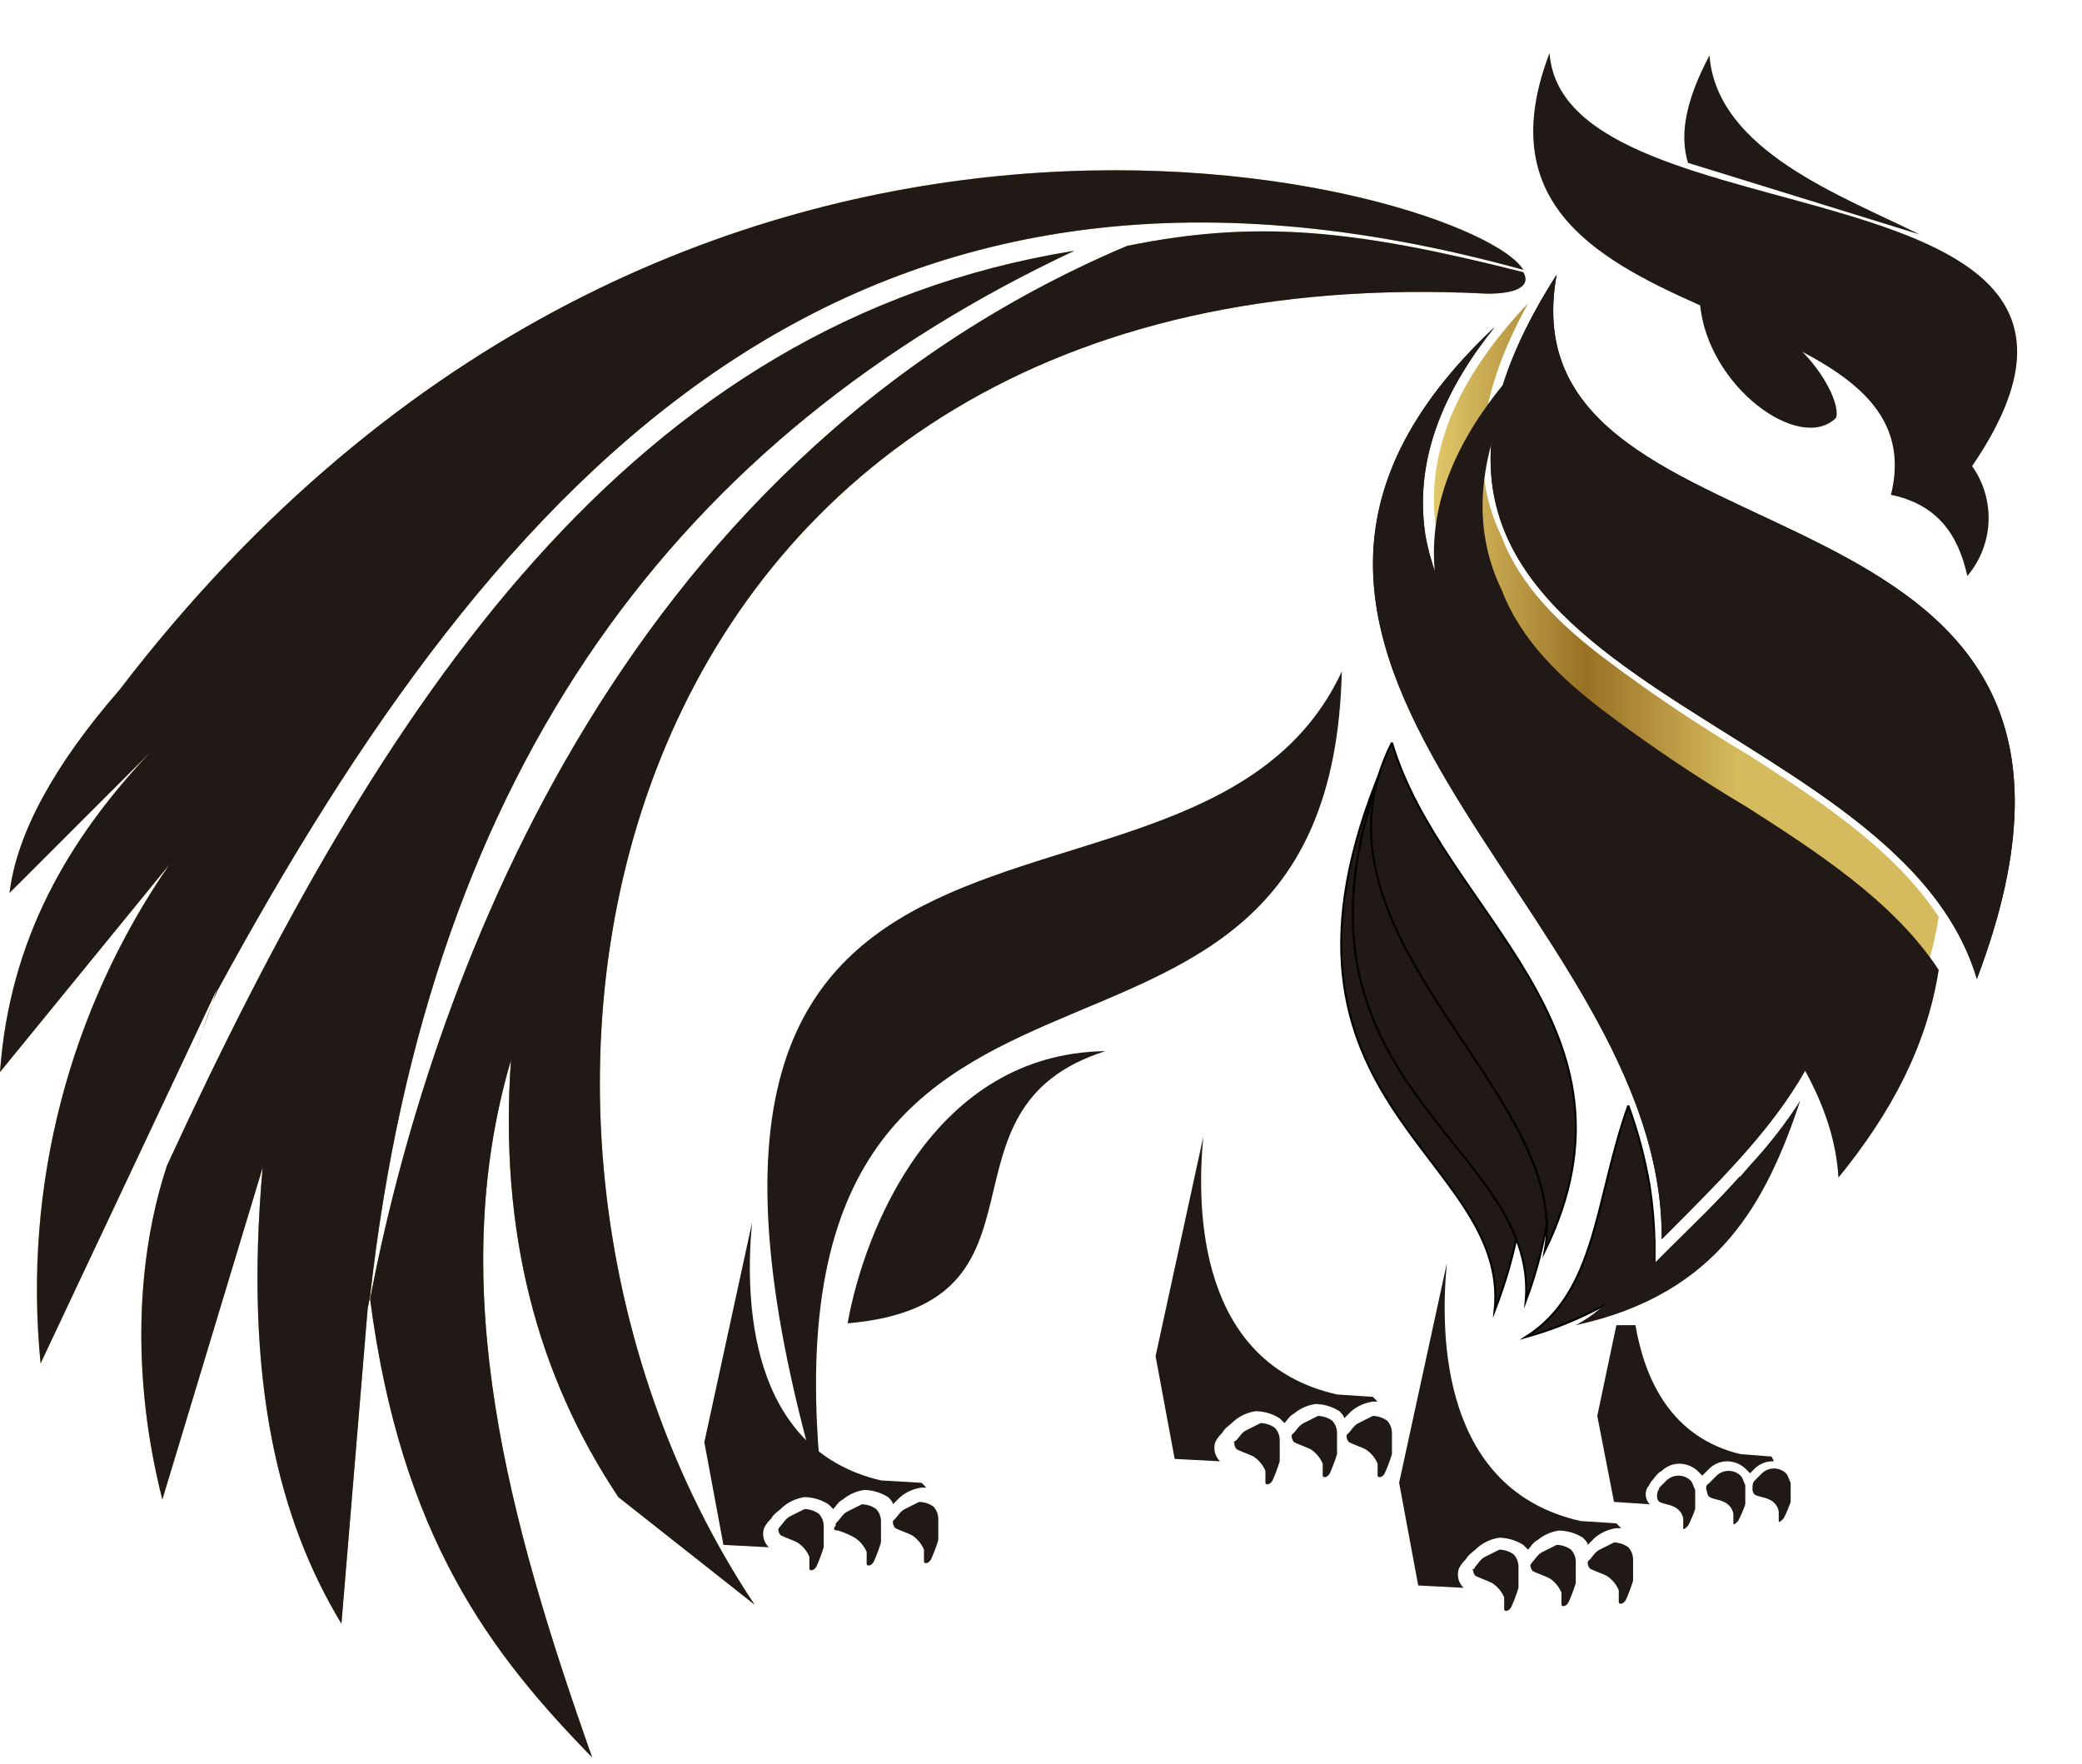 <svg width="157" height="133" viewBox="0 0 157 133" fill="none" xmlns="http://www.w3.org/2000/svg">
<path fill-rule="evenodd" clip-rule="evenodd" d="M122.789 83.359C120.268 90.381 120.447 97.402 115.047 100.823C121.759 98.955 127.534 94.654 131.247 88.759C129.627 90.559 127.826 92.359 126.026 94.159L124.766 95.419V93.619C124.735 92.232 124.615 90.849 124.406 89.478C124.058 87.392 123.515 85.343 122.786 83.357" fill="#211915"/>
<path d="M122.789 83.359C120.268 90.381 120.447 97.402 115.047 100.823C121.759 98.955 127.534 94.654 131.247 88.759C129.627 90.559 127.826 92.359 126.026 94.159L124.766 95.419V93.619C124.735 92.232 124.615 90.849 124.406 89.478C124.058 87.392 123.515 85.343 122.786 83.357" stroke="black" stroke-width="0.15" stroke-miterlimit="10"/>
<path fill-rule="evenodd" clip-rule="evenodd" d="M124.769 92.899C123.329 95.96 121.528 98.48 118.828 99.921C129.628 97.58 133.228 90.559 135.752 82.997C134.638 84.726 133.372 86.352 131.971 87.858C130.171 90.019 128.01 91.999 126.03 93.979L124.77 95.239V93.439C124.77 93.259 124.77 93.079 124.77 92.899" fill="#211915"/>
<path fill-rule="evenodd" clip-rule="evenodd" d="M14.763 79.218C15.303 77.778 15.663 76.337 16.383 74.718C37.628 35.649 64.094 6.302 114.866 20.345C111.266 14.223 51.312 -3.241 9 52.032C4.139 57.613 1.258 62.832 0.718 67.332L11.343 56.713C5.221 63.194 0.72 70.756 0 80.838L12.783 65.175C5.185 76.171 1.74 89.507 3.061 102.807L16.384 74.537L14.763 79.218ZM27.906 97.762L27.726 98.662L25.746 122.428C21.065 114.686 18.364 104.244 19.805 88.04L12.243 113.066C9.902 103.884 10.263 94.882 12.603 87.86C28.807 52.752 47.531 24.307 81.019 18.907C51.492 32.767 32.408 57.433 27.907 97.762H27.906ZM112.166 22.144C45.73 18.723 31.866 83.358 56.893 120.987L46.631 112.887C40.51 103.705 37.631 92.902 38.531 79.939C33.49 97.039 38.351 114.687 44.652 132.511C37.09 124.769 30.252 115.947 27.908 97.943C32.229 75.438 45.908 35.108 84.981 18.543C94.703 16.563 102.081 17.283 114.868 20.523C115.407 21.425 114.687 22.145 112.166 22.145V22.144Z" fill="url(#paint0_linear_105_38)"/>
<path fill-rule="evenodd" clip-rule="evenodd" d="M14.763 79.218C15.303 77.778 15.663 76.337 16.383 74.718C37.628 35.649 64.094 6.302 114.866 20.345C111.266 14.223 51.312 -3.241 9 52.032C4.139 57.613 1.258 62.832 0.718 67.332L11.343 56.713C5.221 63.194 0.72 70.756 0 80.838L12.783 65.175C5.185 76.171 1.74 89.507 3.061 102.807L16.384 74.537L14.763 79.218ZM27.906 97.762L27.726 98.662L25.746 122.428C21.065 114.686 18.364 104.244 19.805 88.04L12.243 113.066C9.902 103.884 10.263 94.882 12.603 87.86C28.807 52.752 47.531 24.307 81.019 18.907C51.492 32.767 32.408 57.433 27.907 97.762H27.906ZM112.166 22.144C45.73 18.723 31.866 83.358 56.893 120.987L46.631 112.887C40.51 103.705 37.631 92.902 38.531 79.939C33.49 97.039 38.351 114.687 44.652 132.511C37.09 124.769 30.252 115.947 27.908 97.943C32.229 75.438 45.908 35.108 84.981 18.543C94.703 16.563 102.081 17.283 114.868 20.523C115.407 21.425 114.687 22.145 112.166 22.145V22.144Z" fill="#211915"/>
<path fill-rule="evenodd" clip-rule="evenodd" d="M56.712 92.182L53.112 108.746L54.552 116.488L57.973 116.668C57.784 116.486 57.65 116.254 57.587 116C57.523 115.745 57.532 115.478 57.613 115.228C57.748 114.957 57.931 114.713 58.153 114.508C58.333 114.148 58.693 113.968 59.053 113.608C59.515 113.222 60.077 112.972 60.673 112.888C61.311 112.899 61.934 113.086 62.473 113.428L62.833 113.788C63.013 113.608 63.193 113.248 63.553 113.068C64.015 112.682 64.576 112.432 65.173 112.348C65.811 112.359 66.434 112.546 66.973 112.888C67.153 113.068 67.333 113.248 67.333 113.428L67.873 112.888C68.335 112.502 68.897 112.252 69.493 112.168H69.853L69.493 111.808L66.432 111.628C56.353 109.282 56.173 97.763 56.712 92.182Z" fill="#211915"/>
<path fill-rule="evenodd" clip-rule="evenodd" d="M104.785 56.533C92.902 83.179 113.967 86.78 112.707 98.843C119.549 81.199 109.646 68.776 104.785 56.533Z" fill="#211915" stroke="black" stroke-width="0.15" stroke-miterlimit="10"/>
<path fill-rule="evenodd" clip-rule="evenodd" d="M104.785 56.533C94.522 81.559 116.127 85.88 115.052 98.123C121.714 80.299 109.652 68.776 104.79 56.533" fill="#211915"/>
<path d="M104.785 56.533C94.522 81.559 116.127 85.88 115.052 98.123C121.714 80.299 109.652 68.776 104.79 56.533" stroke="black" stroke-width="0.15" stroke-miterlimit="10"/>
<path fill-rule="evenodd" clip-rule="evenodd" d="M104.964 55.993C97.582 70.576 118.647 82.459 116.487 94.342C124.769 77.418 108.745 68.776 104.964 55.993" fill="#211915"/>
<path d="M104.964 55.993C97.582 70.576 118.647 82.459 116.487 94.342C124.769 77.418 108.745 68.776 104.964 55.993" stroke="black" stroke-width="0.15" stroke-miterlimit="10"/>
<path fill-rule="evenodd" clip-rule="evenodd" d="M112.706 24.666C86.24 49.512 125.489 68.416 125.306 93.442C130.347 88.401 134.128 84.62 136.649 79.759C135.56 77.165 134.105 74.74 132.328 72.559C129.325 68.864 126.077 65.376 122.606 62.117C119.196 58.853 116.009 55.364 113.064 51.675C110.543 48.254 108.203 44.475 107.483 40.332C106.583 34.391 109.103 29.169 112.704 24.668L112.706 24.666ZM115.765 22.147L115.585 22.327L115.765 22.147Z" fill="#211915"/>
<path d="M112.706 24.666C86.24 49.512 125.489 68.416 125.306 93.442C130.347 88.401 134.128 84.62 136.649 79.759C135.56 77.165 134.105 74.74 132.328 72.559C129.325 68.864 126.077 65.376 122.606 62.117C119.196 58.853 116.009 55.364 113.064 51.675C110.543 48.254 108.203 44.475 107.483 40.332C106.583 34.391 109.103 29.169 112.704 24.668L112.706 24.666ZM115.765 22.147L115.585 22.327L115.765 22.147Z" fill="#211915"/>
<path fill-rule="evenodd" clip-rule="evenodd" d="M115.227 22.865C90.741 48.791 137.372 63.194 138.633 84.799C142.594 79.938 145.295 74.899 146.195 69.135C142.774 63.914 136.833 60.135 131.795 56.892C127.998 54.641 124.331 52.176 120.812 49.51C117.751 47.169 114.691 44.289 113.25 40.51C110.369 34.569 112.17 28.447 115.23 22.866" fill="url(#paint1_linear_105_38)"/>
<g filter="url(#filter0_d_105_38)">
<path d="M115.227 22.865C90.741 48.791 137.372 63.194 138.633 84.799C142.594 79.938 145.295 74.899 146.195 69.135C142.774 63.914 136.833 60.135 131.795 56.892C127.998 54.641 124.331 52.176 120.812 49.51C117.751 47.169 114.691 44.289 113.25 40.51C110.369 34.569 112.17 28.447 115.23 22.866" fill="#211915"/>
</g>
<path fill-rule="evenodd" clip-rule="evenodd" d="M117.388 20.705C97.583 51.672 142.772 52.572 149.072 73.817C164.372 33.488 113.064 44.47 117.385 20.705" fill="#211915"/>
<path d="M117.388 20.705C97.583 51.672 142.772 52.572 149.072 73.817C164.372 33.488 113.064 44.47 117.385 20.705" fill="#211915"/>
<g filter="url(#filter1_d_105_38)">
<path d="M148.354 39.429C147.634 36.188 146.013 34.029 142.593 33.308C146.554 17.284 108.385 22.145 116.847 0C117.927 14.763 164.918 7.382 148.714 31.147C149.582 32.372 150.017 33.85 149.952 35.35C149.887 36.849 149.325 38.284 148.354 39.429" fill="#211915"/>
</g>
<g filter="url(#filter2_d_105_38)">
<path fill-rule="evenodd" clip-rule="evenodd" d="M128.91 0.18C127.29 3.241 126.569 5.941 127.29 8.28L144.754 13.68C138.993 10.799 129.454 7.38 128.91 0.18" fill="#211915"/>
</g>
<path fill-rule="evenodd" clip-rule="evenodd" d="M128.19 22.865C135.39 23.405 138.99 30.065 138.452 31.507C135.752 34.207 128.73 29.166 128.19 22.865Z" fill="#211915"/>
<g filter="url(#filter3_d_105_38)">
<path fill-rule="evenodd" clip-rule="evenodd" d="M101.184 46.631C90.201 70.216 43.751 47.891 62.115 109.286C55.993 58.514 100.284 84.8 101.184 46.631Z" fill="#211915"/>
</g>
<path fill-rule="evenodd" clip-rule="evenodd" d="M63.194 114.686C63.374 114.506 63.554 114.146 63.914 113.966L64.994 113.426C65.382 113.435 65.758 113.56 66.074 113.786C66.299 114.032 66.427 114.352 66.434 114.686V116.306C66.284 116.797 66.104 117.278 65.894 117.746C65.714 118.106 65.354 118.106 65.354 117.926V117.026C65.168 116.584 64.855 116.208 64.454 115.946C64.054 115.722 63.632 115.541 63.194 115.406C62.834 115.406 62.834 115.226 63.014 115.046C63.014 114.866 63.014 114.866 63.194 114.686V114.686ZM67.515 114.506C67.695 114.326 67.875 113.966 68.235 113.786L69.315 113.246C69.703 113.255 70.079 113.38 70.395 113.606C70.62 113.852 70.748 114.172 70.755 114.506V116.126C70.605 116.617 70.425 117.098 70.215 117.566C70.035 117.926 69.675 117.926 69.675 117.746V116.846C69.49 116.404 69.176 116.028 68.775 115.766C68.415 115.586 67.875 115.406 67.515 115.226C67.447 115.155 67.395 115.07 67.364 114.976C67.333 114.883 67.323 114.784 67.335 114.686L67.515 114.506ZM58.873 115.046C59.053 114.866 59.233 114.506 59.593 114.326L60.673 113.786C61.061 113.795 61.437 113.92 61.753 114.146C61.978 114.392 62.106 114.712 62.113 115.046V116.666C61.963 117.157 61.783 117.638 61.573 118.106C61.393 118.466 61.033 118.466 61.033 118.286V117.386C60.847 116.944 60.534 116.568 60.133 116.306C59.773 116.126 59.233 115.946 58.873 115.766C58.805 115.695 58.753 115.61 58.722 115.516C58.691 115.423 58.681 115.324 58.693 115.226C58.694 115.407 58.694 115.226 58.874 115.046H58.873Z" fill="#211915"/>
<g filter="url(#filter4_d_105_38)">
<path fill-rule="evenodd" clip-rule="evenodd" d="M83.36 75.258C70.397 75.438 65.175 88.758 63.915 95.783C80.479 94.343 69.676 79.583 83.36 75.258" fill="#211915"/>
</g>
<path fill-rule="evenodd" clip-rule="evenodd" d="M90.74 85.7L87.14 102.264L88.58 110.006L92.001 110.186C91.812 110.004 91.678 109.772 91.615 109.518C91.551 109.263 91.56 108.996 91.641 108.746C91.776 108.475 91.959 108.231 92.181 108.026C92.361 107.666 92.721 107.486 93.081 107.126C93.543 106.74 94.105 106.49 94.701 106.406C95.339 106.417 95.962 106.604 96.501 106.946L96.861 107.306C97.041 107.126 97.221 106.766 97.581 106.586C98.043 106.2 98.605 105.95 99.201 105.866C99.839 105.877 100.462 106.064 101.001 106.406C101.181 106.586 101.361 106.766 101.361 106.946L101.901 106.406C102.363 106.02 102.924 105.77 103.521 105.686H103.881L103.521 105.326L100.821 105.146C90.381 102.8 90.201 91.281 90.74 85.7Z" fill="#211915"/>
<path fill-rule="evenodd" clip-rule="evenodd" d="M109.105 95.242L105.505 111.806L106.945 119.548L110.366 119.728C110.177 119.546 110.043 119.314 109.979 119.06C109.916 118.805 109.925 118.538 110.006 118.288C110.141 118.017 110.324 117.773 110.546 117.568C110.726 117.208 111.086 117.028 111.446 116.668C111.908 116.282 112.47 116.032 113.066 115.948C113.704 115.959 114.327 116.146 114.866 116.488L115.226 116.848C115.406 116.668 115.586 116.308 115.946 116.128C116.408 115.742 116.97 115.492 117.566 115.408C118.204 115.419 118.827 115.606 119.366 115.948C119.546 116.128 119.726 116.308 119.726 116.488L120.266 115.948C120.728 115.562 121.289 115.312 121.886 115.228H122.246L121.886 114.868L119.186 114.688C108.746 112.342 108.566 100.823 109.105 95.242Z" fill="#211915"/>
<path fill-rule="evenodd" clip-rule="evenodd" d="M115.587 117.747C115.767 117.567 115.947 117.207 116.307 117.027L117.387 116.487C117.775 116.496 118.151 116.621 118.467 116.847C118.692 117.093 118.82 117.413 118.827 117.747V119.367C118.677 119.858 118.497 120.339 118.287 120.807C118.107 121.167 117.747 121.167 117.747 120.987V120.087C117.562 119.645 117.248 119.269 116.847 119.007C116.487 118.827 115.947 118.647 115.587 118.467C115.519 118.396 115.467 118.311 115.436 118.217C115.405 118.124 115.395 118.025 115.407 117.927C115.407 118.107 115.407 117.927 115.587 117.747V117.747ZM119.908 117.567C120.088 117.387 120.268 117.027 120.628 116.847L121.708 116.307C122.096 116.316 122.472 116.441 122.788 116.667C123.013 116.913 123.141 117.233 123.148 117.567V119.187C122.998 119.678 122.818 120.159 122.608 120.627C122.428 120.987 122.068 120.987 122.068 120.807V119.907C121.883 119.465 121.569 119.089 121.168 118.827C120.808 118.647 120.268 118.467 119.908 118.287C119.84 118.216 119.788 118.131 119.757 118.037C119.726 117.944 119.716 117.845 119.728 117.747L119.908 117.567ZM111.266 118.107C111.446 117.927 111.626 117.567 111.986 117.387L113.066 116.847C113.454 116.856 113.83 116.981 114.146 117.207C114.371 117.453 114.499 117.773 114.506 118.107V119.727C114.356 120.218 114.176 120.699 113.966 121.167C113.786 121.527 113.426 121.527 113.426 121.347V120.447C113.241 120.005 112.927 119.629 112.526 119.367C112.166 119.187 111.626 119.007 111.266 118.827C111.198 118.756 111.146 118.671 111.115 118.577C111.084 118.484 111.074 118.385 111.086 118.287C110.906 118.468 111.086 118.468 111.266 118.107V118.107Z" fill="#211915"/>
<path fill-rule="evenodd" clip-rule="evenodd" d="M121.888 99.923L120.448 106.765L121.708 113.247L124.408 113.427C124.247 113.264 124.142 113.054 124.11 112.827C124.077 112.6 124.119 112.368 124.228 112.167C124.408 111.987 124.408 111.807 124.588 111.627C124.768 111.447 124.948 111.087 125.308 110.907C125.649 110.58 126.096 110.388 126.568 110.367C127.1 110.353 127.617 110.546 128.008 110.907L128.368 111.267L128.908 110.727C129.249 110.4 129.696 110.208 130.168 110.187C130.7 110.173 131.217 110.366 131.608 110.727L131.968 111.087L132.328 110.727C132.669 110.4 133.116 110.208 133.588 110.187H133.768L133.588 109.827L131.247 109.647C126.026 108.387 124.047 104.066 123.325 99.925L121.888 99.923Z" fill="#211915"/>
<path fill-rule="evenodd" clip-rule="evenodd" d="M128.91 111.806L129.45 111.266C129.693 111.035 130.015 110.906 130.35 110.906C130.685 110.906 131.007 111.035 131.25 111.266C131.43 111.446 131.43 111.626 131.61 111.986V113.426C131.463 113.859 131.283 114.281 131.07 114.686C130.89 114.866 130.71 115.046 130.71 114.866V114.146C130.675 113.948 130.591 113.761 130.465 113.604C130.339 113.447 130.176 113.324 129.99 113.246C129.63 113.066 129.27 113.066 128.91 112.886C128.807 112.793 128.743 112.664 128.73 112.526C128.55 111.986 128.73 111.986 128.91 111.806ZM132.331 111.626L132.871 111.086C133.114 110.855 133.436 110.726 133.771 110.726C134.106 110.726 134.428 110.855 134.671 111.086C134.851 111.266 134.851 111.446 135.031 111.806V113.246C134.884 113.679 134.704 114.101 134.491 114.506C134.311 114.686 134.131 114.866 134.131 114.686V113.966C134.096 113.768 134.012 113.581 133.886 113.424C133.76 113.267 133.597 113.144 133.411 113.066C133.051 112.886 132.691 112.886 132.331 112.706C132.228 112.613 132.164 112.484 132.151 112.346C132.149 111.986 132.149 111.806 132.331 111.626ZM125.131 112.166L125.671 111.626C125.914 111.395 126.236 111.266 126.571 111.266C126.906 111.266 127.228 111.395 127.471 111.626C127.651 111.806 127.651 111.986 127.831 112.346V113.786C127.684 114.219 127.504 114.641 127.291 115.046C127.111 115.226 126.931 115.406 126.931 115.226V114.506C126.896 114.308 126.812 114.121 126.686 113.964C126.56 113.807 126.397 113.684 126.211 113.606C125.851 113.426 125.491 113.426 125.131 113.246C125.028 113.153 124.964 113.024 124.951 112.886C124.949 112.346 125.129 112.346 125.129 112.166H125.131Z" fill="#211915"/>
<path fill-rule="evenodd" clip-rule="evenodd" d="M97.583 108.025C97.763 107.845 97.943 107.485 98.303 107.305L99.383 106.765C99.771 106.774 100.147 106.899 100.463 107.125C100.688 107.371 100.816 107.691 100.823 108.025V109.645C100.673 110.136 100.493 110.617 100.283 111.085C100.103 111.445 99.743 111.445 99.743 111.265V110.365C99.558 109.923 99.244 109.547 98.843 109.285C98.483 109.105 97.943 108.925 97.583 108.745C97.515 108.674 97.463 108.589 97.432 108.495C97.401 108.402 97.391 108.303 97.403 108.205L97.583 108.025V108.025ZM101.724 108.025C101.904 107.845 102.084 107.485 102.444 107.305L103.524 106.765C103.912 106.774 104.288 106.899 104.604 107.125C104.829 107.371 104.957 107.691 104.964 108.025V109.645C104.814 110.136 104.634 110.617 104.424 111.085C104.244 111.445 103.884 111.445 103.884 111.265V110.365C103.699 109.923 103.385 109.547 102.984 109.285C102.624 109.105 102.084 108.925 101.724 108.745C101.656 108.674 101.604 108.589 101.573 108.495C101.542 108.402 101.532 108.303 101.544 108.205L101.724 108.025ZM93.262 108.565C93.442 108.385 93.622 108.025 93.982 107.845L95.062 107.305C95.45 107.314 95.826 107.439 96.142 107.665C96.367 107.911 96.495 108.231 96.502 108.565V110.185C96.352 110.676 96.172 111.157 95.962 111.625C95.782 111.985 95.422 111.985 95.422 111.805V110.905C95.237 110.463 94.923 110.087 94.522 109.825C94.162 109.645 93.622 109.465 93.262 109.285C93.194 109.214 93.142 109.129 93.111 109.035C93.08 108.942 93.07 108.843 93.082 108.745C92.902 108.745 93.082 108.745 93.262 108.565V108.565Z" fill="#211915"/>
<defs>
<filter id="filter0_d_105_38" x="104.13" y="22.865" width="46.065" height="69.934" filterUnits="userSpaceOnUse" color-interpolation-filters="sRGB">
<feFlood flood-opacity="0" result="BackgroundImageFix"/>
<feColorMatrix in="SourceAlpha" type="matrix" values="0 0 0 0 0 0 0 0 0 0 0 0 0 0 0 0 0 0 127 0" result="hardAlpha"/>
<feOffset dy="4"/>
<feGaussianBlur stdDeviation="2"/>
<feComposite in2="hardAlpha" operator="out"/>
<feColorMatrix type="matrix" values="0 0 0 0 0 0 0 0 0 0 0 0 0 0 0 0 0 0 0.25 0"/>
<feBlend mode="normal" in2="BackgroundImageFix" result="effect1_dropShadow_105_38"/>
<feBlend mode="normal" in="SourceGraphic" in2="effect1_dropShadow_105_38" result="shape"/>
</filter>
<filter id="filter1_d_105_38" x="111.619" y="0" width="44.491" height="47.429" filterUnits="userSpaceOnUse" color-interpolation-filters="sRGB">
<feFlood flood-opacity="0" result="BackgroundImageFix"/>
<feColorMatrix in="SourceAlpha" type="matrix" values="0 0 0 0 0 0 0 0 0 0 0 0 0 0 0 0 0 0 127 0" result="hardAlpha"/>
<feOffset dy="4"/>
<feGaussianBlur stdDeviation="2"/>
<feComposite in2="hardAlpha" operator="out"/>
<feColorMatrix type="matrix" values="0 0 0 0 0 0 0 0 0 0 0 0 0 0 0 0 0 0 0.25 0"/>
<feBlend mode="normal" in2="BackgroundImageFix" result="effect1_dropShadow_105_38"/>
<feBlend mode="normal" in="SourceGraphic" in2="effect1_dropShadow_105_38" result="shape"/>
</filter>
<filter id="filter2_d_105_38" x="123.01" y="0.18" width="25.744" height="21.5" filterUnits="userSpaceOnUse" color-interpolation-filters="sRGB">
<feFlood flood-opacity="0" result="BackgroundImageFix"/>
<feColorMatrix in="SourceAlpha" type="matrix" values="0 0 0 0 0 0 0 0 0 0 0 0 0 0 0 0 0 0 127 0" result="hardAlpha"/>
<feOffset dy="4"/>
<feGaussianBlur stdDeviation="2"/>
<feComposite in2="hardAlpha" operator="out"/>
<feColorMatrix type="matrix" values="0 0 0 0 0 0 0 0 0 0 0 0 0 0 0 0 0 0 0.25 0"/>
<feBlend mode="normal" in2="BackgroundImageFix" result="effect1_dropShadow_105_38"/>
<feBlend mode="normal" in="SourceGraphic" in2="effect1_dropShadow_105_38" result="shape"/>
</filter>
<filter id="filter3_d_105_38" x="53.867" y="46.631" width="51.317" height="70.655" filterUnits="userSpaceOnUse" color-interpolation-filters="sRGB">
<feFlood flood-opacity="0" result="BackgroundImageFix"/>
<feColorMatrix in="SourceAlpha" type="matrix" values="0 0 0 0 0 0 0 0 0 0 0 0 0 0 0 0 0 0 127 0" result="hardAlpha"/>
<feOffset dy="4"/>
<feGaussianBlur stdDeviation="2"/>
<feComposite in2="hardAlpha" operator="out"/>
<feColorMatrix type="matrix" values="0 0 0 0 0 0 0 0 0 0 0 0 0 0 0 0 0 0 0.25 0"/>
<feBlend mode="normal" in2="BackgroundImageFix" result="effect1_dropShadow_105_38"/>
<feBlend mode="normal" in="SourceGraphic" in2="effect1_dropShadow_105_38" result="shape"/>
</filter>
<filter id="filter4_d_105_38" x="59.915" y="75.258" width="27.445" height="28.525" filterUnits="userSpaceOnUse" color-interpolation-filters="sRGB">
<feFlood flood-opacity="0" result="BackgroundImageFix"/>
<feColorMatrix in="SourceAlpha" type="matrix" values="0 0 0 0 0 0 0 0 0 0 0 0 0 0 0 0 0 0 127 0" result="hardAlpha"/>
<feOffset dy="4"/>
<feGaussianBlur stdDeviation="2"/>
<feComposite in2="hardAlpha" operator="out"/>
<feColorMatrix type="matrix" values="0 0 0 0 0 0 0 0 0 0 0 0 0 0 0 0 0 0 0.25 0"/>
<feBlend mode="normal" in2="BackgroundImageFix" result="effect1_dropShadow_105_38"/>
<feBlend mode="normal" in="SourceGraphic" in2="effect1_dropShadow_105_38" result="shape"/>
</filter>
<linearGradient id="paint0_linear_105_38" x1="0" y1="72.674" x2="115.036" y2="72.674" gradientUnits="userSpaceOnUse">
<stop stop-color="#E1C86A"/>
<stop offset="0.302" stop-color="#997124"/>
<stop offset="0.601" stop-color="#D6BA5E"/>
<stop offset="0.75" stop-color="#D6BA5E"/>
<stop offset="1" stop-color="#D6BA5E"/>
</linearGradient>
<linearGradient id="paint1_linear_105_38" x1="108.13" y1="53.832" x2="146.119" y2="53.832" gradientUnits="userSpaceOnUse">
<stop stop-color="#E1C86A"/>
<stop offset="0.302" stop-color="#997124"/>
<stop offset="0.601" stop-color="#D6BA5E"/>
<stop offset="0.75" stop-color="#D6BA5E"/>
<stop offset="1" stop-color="#D6BA5E"/>
</linearGradient>
</defs>
</svg>
